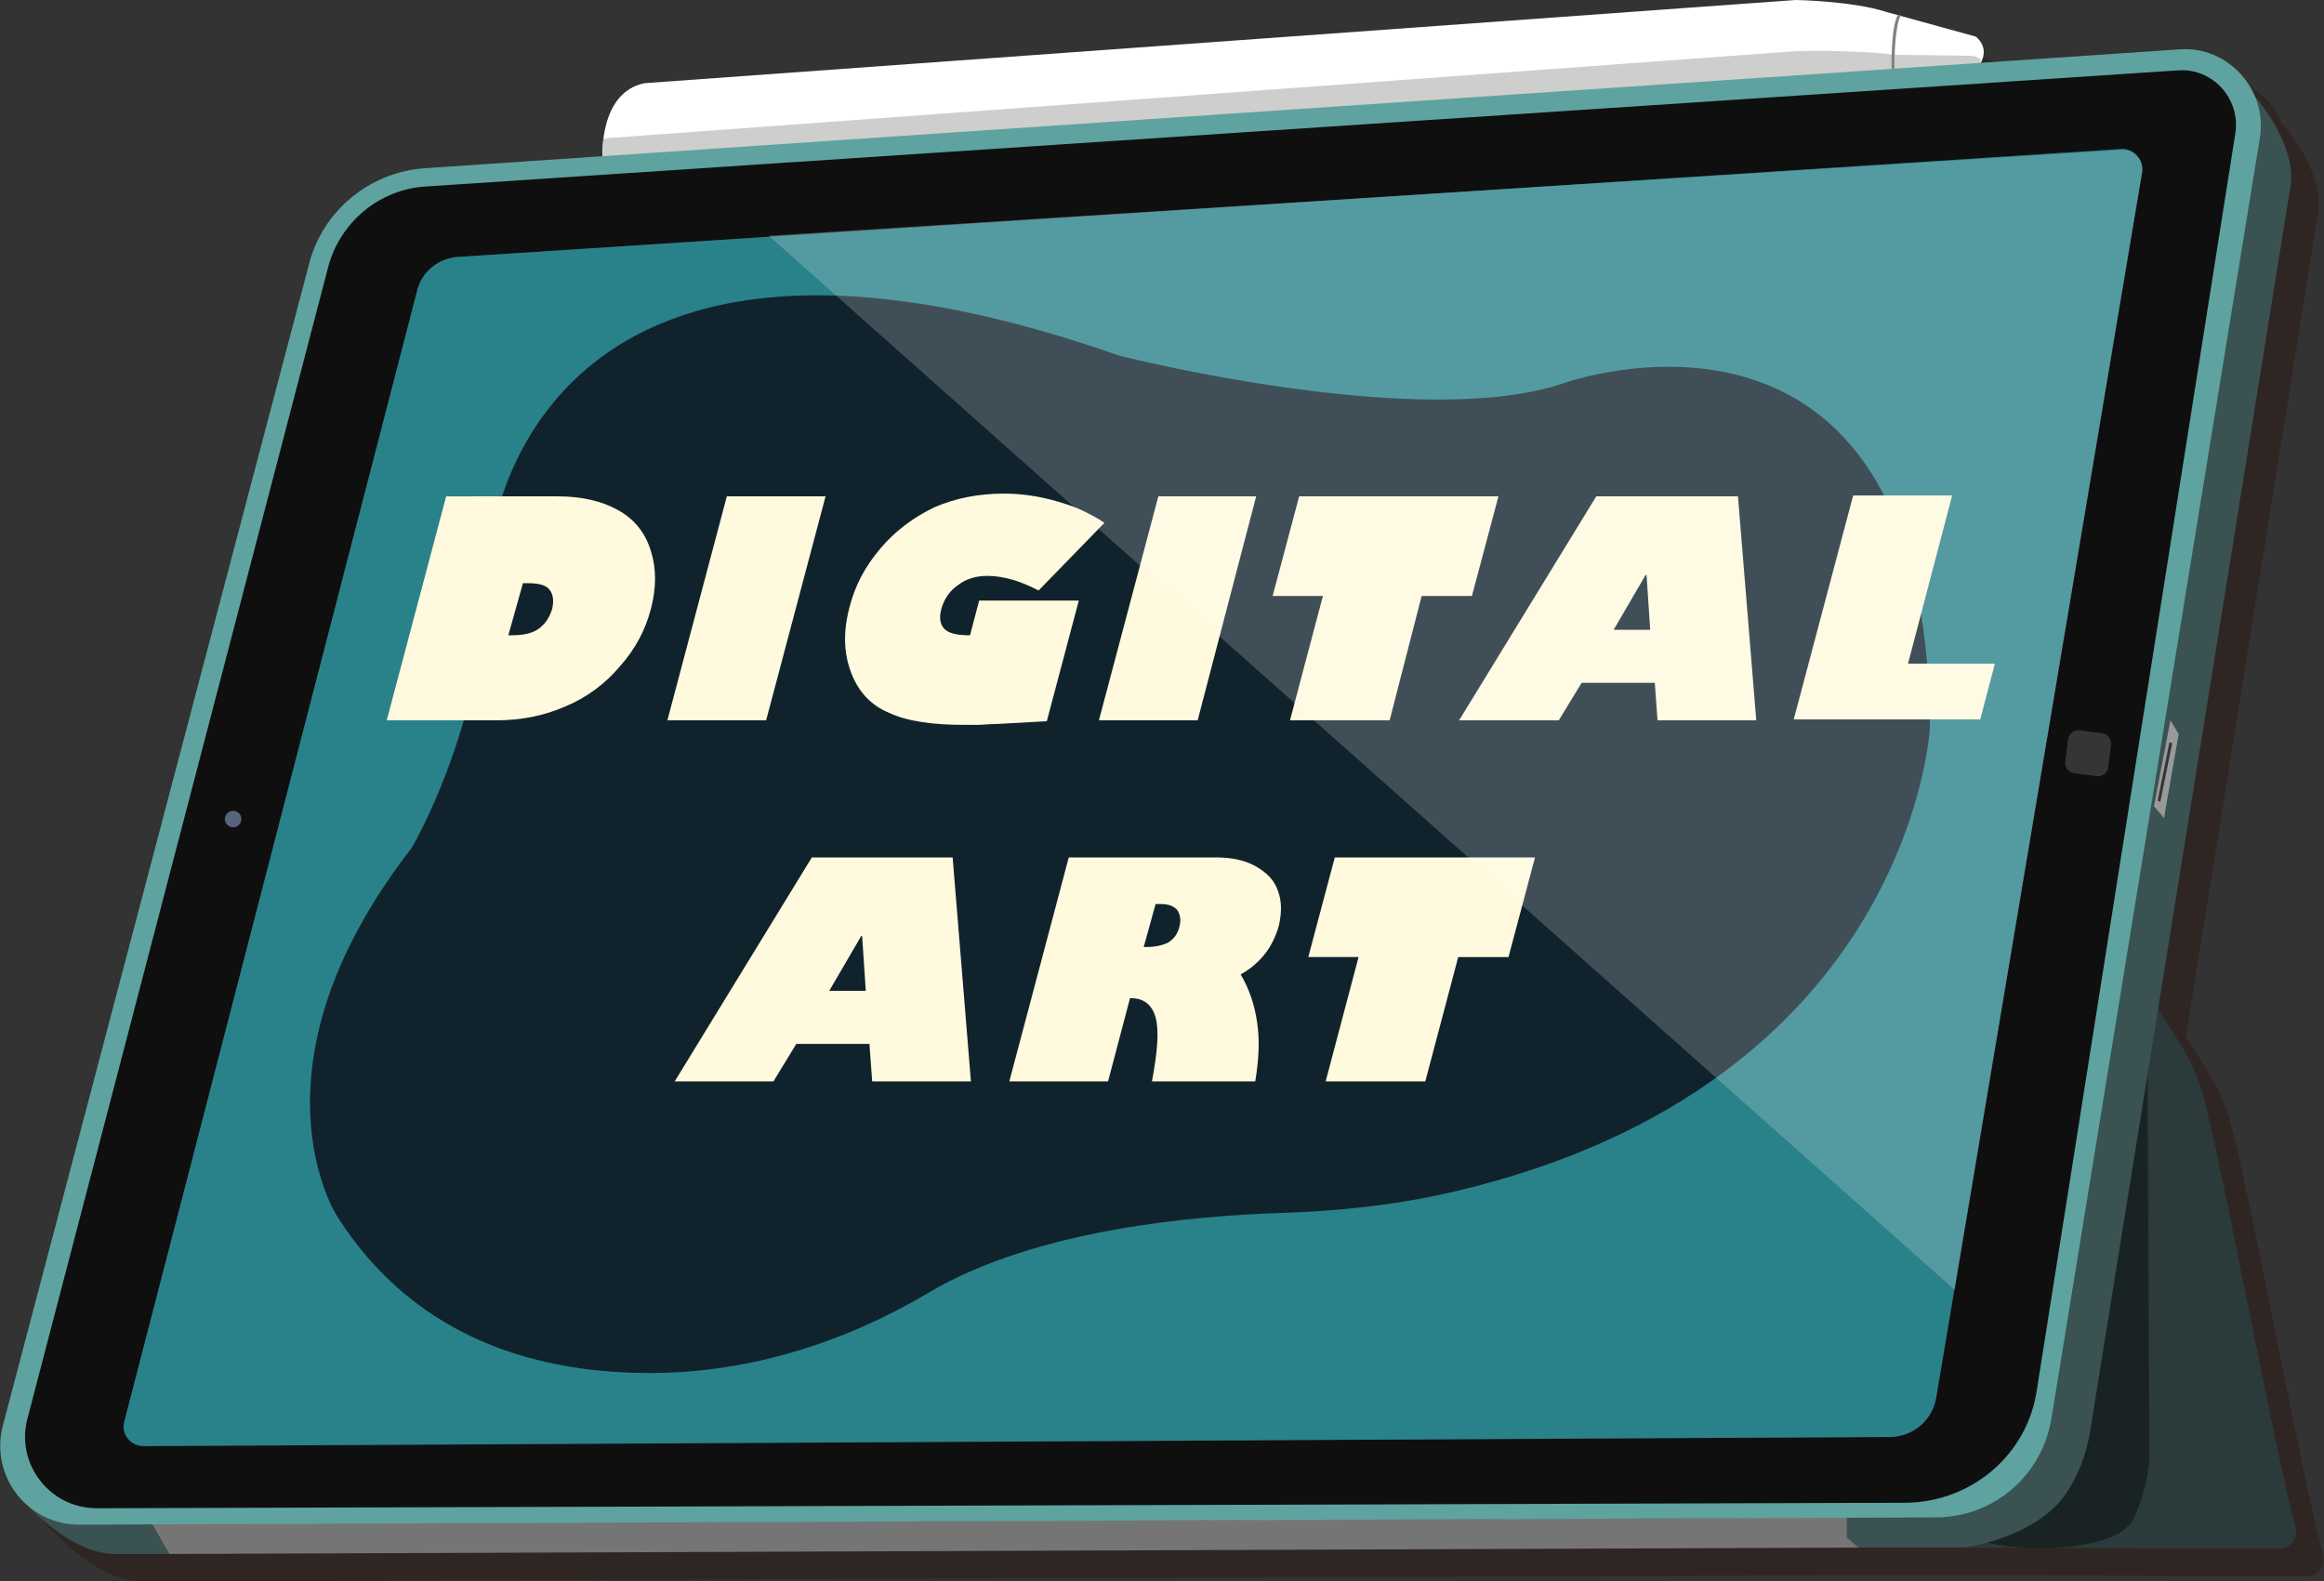 <?xml version="1.0" encoding="utf-8"?>
<!-- Generator: Adobe Illustrator 24.2.0, SVG Export Plug-In . SVG Version: 6.00 Build 0)  -->
<svg version="1.1" id="ipad" xmlns="http://www.w3.org/2000/svg" xmlns:xlink="http://www.w3.org/1999/xlink" x="0px" y="0px"
	 viewBox="0 0 254.2 173" style="enable-background:new 0 0 254.2 173;" xml:space="preserve">
<rect x="0" y="0" width="254.2" height="173" fill="#333333" stroke="none"/>
<style type="text/css">
	.st0{opacity:0.4;fill:#28130B;}
	.st1{fill:#FFFFFF;}
	.st2{fill:#CECECD;}
	.st3{fill:#818282;}
	.st4{fill:#2B3A3A;}
	.st5{fill:#1A2323;}
	.st6{fill:#767576;}
	.st7{fill:#3A5251;}
	.st8{fill:#5EA3A0;}
	.st9{fill:#99999A;}
	.st10{fill:#353535;}
	.st11{fill:#0F0F10;}
	.st12{fill:#272A2F;}
	.st13{fill:#2C2F34;}
	.st14{fill:#29828A;}
	.st15{fill:#10232D;}
	.st16{fill:#FFF9DD;}
	.st17{opacity:0.2;fill:#FFFFFF;enable-background:new    ;}
	.st18{fill:#57657B;}
</style>
<path class="st0" d="M254.1,170.1c-2.3-8.3-8.2-40.8-10.3-47.9c-0.5-1.4-1-2.8-1.8-4.1c-0.8-1.4-2.1-3.4-2.9-4.7l14.4-89.8
	c0.9-4.5-3.4-9.6-3.9-10.1c-1.3-3.2-4.5-5.4-8.2-5.1l-21.7,1.5c1-1.8-0.6-2.9-0.6-2.9l-9.8-2.7c-3.7-1.2-9.9-1.3-9.9-1.3L73.5,12.1
	c-4.6,0.9-4.6,7.1-4.6,8l-19.4,1.3c-6,0.4-11.2,4.6-12.7,10.5L3.3,159c-0.9,3.4,0.4,6.8,2.8,8.8l0,0c0,0,4.8,5.2,9.4,5.2h6l-1.9-3.2
	l-0.2,0l0.2,0l1.9,3.2l184.9-0.7h11.1l21.9,0.1h13C253.6,172.4,254.4,171.2,254.1,170.1z"/>
<path class="st1" d="M65.9,17.2c0,0-0.4-7.1,4.6-8.1L196.4,0c0,0,6.2,0.1,9.9,1.3l9.8,2.7c0,0,1.6,1.1,0.5,3L65.9,17.2z"/>
<path class="st2" d="M215.4,6.1l-8-0.1c-5.1-0.6-11-0.4-11-0.4L66.6,15.1c-0.2,0-0.4,0.1-0.6,0.1c-0.1,1.1-0.1,2-0.1,2L216.6,7
	C217,6.1,215.4,6.1,215.4,6.1L215.4,6.1z"/>
<path class="st3" d="M207.9,1.7l-0.3-0.1c-0.8,1.4-0.7,5.8-0.7,6h0.3C207.2,6.3,207.3,2.7,207.9,1.7z"/>
<path class="st4" d="M235,108.8c0,0,2.6,3.9,4,6.3c0.8,1.3,1.3,2.7,1.8,4.1c2.1,7.1,8,39.6,10.3,47.9c0.3,1.1-0.5,2.3-1.7,2.3h-13
	l-21.9-0.1L235,108.8L235,108.8z"/>
<path class="st5" d="M233.8,117.1h1.1l0.2,42.6c-0.2,2.2-0.8,4.4-1.7,6.4c-1.7,3.6-12,3.9-16.5,2.5
	C216.9,168.6,233.8,117.1,233.8,117.1z"/>
<path class="st6" d="M18.5,170l184.9-0.7V166l-186.8,0.7L18.5,170z"/>
<path class="st7" d="M3.1,164.8c0,0,4.8,5.2,9.4,5.2h6l-1.9-3.2L3.1,164.8z M246.6,10.5c0,0,4.8,5.4,3.9,10.1l-21.9,136.1
	c-0.4,2.4-1.3,4.8-2.7,6.8c-1.9,2.8-6.1,5-11.1,5.8h-11.5l-1.3-1.1V166L246.6,10.5z"/>
<path class="st8" d="M211.7,166l-203,0.8c-5.7,0-9.8-5.3-8.4-10.8L33.8,28.9c1.5-5.9,6.7-10.1,12.7-10.5l191.9-13
	c5.3-0.4,9.6,4.4,8.8,9.6l-22.8,140.1C223.4,161.4,218.1,166,211.7,166z"/>
<path class="st9" d="M237.4,78.8l0.9,1.5l-1.6,9.2l-1.1-1.3L237.4,78.8z"/>
<path class="st10" d="M237.3,81.2l0.3,0.1l-1.3,6.4l-0.3-0.1L237.3,81.2z"/>
<path id="_x3C_Path_x3E__2_" class="st11" d="M208.5,164.4L10.6,165c-5.2,0-8.9-4.9-7.6-9.8l32.9-126c1.3-4.9,5.6-8.5,10.7-8.8
	L238.2,7.7c3.8-0.3,6.9,3.1,6.3,6.9L222.8,152C221.8,159.1,215.7,164.3,208.5,164.4z"/>
<g id="ipadoff">
	<path id="screen_5_" class="st12" d="M206.7,157.2l-191,1c-1.4,0-2.5-1.3-2.1-2.7l32-123.6c0.5-2.2,2.4-3.7,4.6-3.8L232,16.3
		c1.4-0.1,2.5,1.2,2.3,2.5l-22.5,134C211.4,155.4,209.2,157.2,206.7,157.2z"/>
	<path class="st13" d="M213.8,141.1l20.5-122.2c0.2-1.4-0.9-2.6-2.3-2.5L84.1,25.8L213.8,141.1L213.8,141.1z"/>
</g>
<g id="ipadon">
	<path class="st14" d="M206.7,157.2l-191,1c-1.4,0-2.5-1.3-2.1-2.7l32-123.6c0.5-2.2,2.4-3.7,4.6-3.8L232,16.3
		c1.4-0.1,2.5,1.2,2.3,2.5l-22.5,134C211.4,155.4,209.2,157.2,206.7,157.2z"/>
	<path class="st15" d="M53.6,60.1c0,0,3.5-44.1,68.8-21.2c0,0,33,8.4,48.7,3c0,0,39.7-14.2,40,37.7c0,0-2,38.9-51.8,50.7
		c-6.3,1.5-12.8,2.2-19.3,2.4c-9,0.3-26.6,1.7-38.4,8.7c-8.9,5.3-19.2,8.7-30,8.8c-12.1,0.1-25.9-3.3-34.7-17.1
		c0,0-10.6-16.2,8.1-40.3C45,92.8,53.3,79,53.6,60.1L53.6,60.1z"/>
	<path class="st16" d="M61,54.3c2.6,0,4.8,0.5,6.6,1.5c1.8,1,3,2.5,3.6,4.5c0.6,1.9,0.6,4,0,6.3s-1.7,4.4-3.4,6.3
		c-1.6,1.9-3.6,3.4-6,4.4c-2.3,1-4.8,1.5-7.5,1.5h-12l6.5-24.5C48.8,54.3,61,54.3,61,54.3z M55.6,69.5h0.3c1.3,0,2.3-0.2,3-0.7
		s1.2-1.2,1.5-2.2c0.2-0.9,0.1-1.6-0.3-2.1s-1.2-0.7-2.3-0.7h-0.6C57.2,63.8,55.6,69.5,55.6,69.5z M90.3,54.3l-6.5,24.5H73l6.5-24.5
		C79.5,54.3,90.3,54.3,90.3,54.3z M109.8,54c2,0,4,0.3,6,0.9c1,0.3,1.9,0.6,2.7,1s1.6,0.8,2.3,1.3l-7.2,7.4c-1.9-1-3.8-1.6-5.6-1.6
		c-1.2,0-2.3,0.3-3.2,1c-0.9,0.6-1.5,1.5-1.8,2.5s-0.2,1.8,0.3,2.3s1.4,0.7,2.8,0.7l1-3.8H118l-3.5,13.2l-5.4,0.3
		c-0.9,0-1.6,0.1-2.2,0.1h-1.4c-3.5,0-6.3-0.4-8.2-1.3c-2-0.8-3.4-2.3-4.2-4.4c-0.8-2.1-0.9-4.4-0.2-7.1c0.6-2.4,1.7-4.5,3.4-6.5
		c1.6-1.9,3.6-3.4,5.9-4.5C104.5,54.5,107,54,109.8,54z M137.4,54.3L131,78.8h-10.8l6.5-24.5C126.7,54.3,137.4,54.3,137.4,54.3z
		 M163.9,54.3L161,65.2h-5.5L152,78.8h-10.9l3.6-13.6h-5.5l2.9-10.9L163.9,54.3L163.9,54.3z M190.1,54.3l2,24.5h-10.8l-0.3-4.1h-8
		l-2.5,4.1h-10.9l15-24.5C174.6,54.3,190.1,54.3,190.1,54.3z M176.5,68.9h4l-0.4-6H180L176.5,68.9z M213.5,54.3l-4.8,18.3h9.5
		l-1.6,6.1h-20.4l6.5-24.5h10.8V54.3z M104.2,93.8l2,24.5H95.4l-0.3-4.1h-8l-2.5,4.1H73.8l15-24.5H104.2z M90.7,108.4h4l-0.4-6h-0.1
		L90.7,108.4z M133,93.8c1.7,0,3.2,0.3,4.4,1s2,1.5,2.4,2.7c0.4,1.1,0.4,2.3,0.1,3.7c-0.3,1.1-0.8,2.2-1.5,3.1s-1.6,1.7-2.7,2.3
		c0.9,1.5,1.5,3.2,1.8,5.2s0.2,4.1-0.2,6.5H126c0.6-3.2,0.8-5.5,0.4-7c-0.4-1.4-1.3-2.1-2.7-2.1h-0.1l-2.4,9.1h-10.8l6.5-24.5
		C116.9,93.8,133,93.8,133,93.8z M125.1,103.6h0.3c1,0,1.8-0.2,2.4-0.5c0.6-0.4,1-0.9,1.2-1.7c0.2-0.7,0.1-1.3-0.2-1.8
		c-0.3-0.4-0.9-0.7-1.8-0.7h-0.6L125.1,103.6z M167.9,93.8l-2.9,10.9h-5.5l-3.6,13.6H145l3.6-13.6h-5.5l2.9-10.9H167.9z"/>
	<path class="st17" d="M213.8,141.1l20.5-122.2c0.2-1.4-0.9-2.6-2.3-2.5L84.1,25.8L213.8,141.1L213.8,141.1z"/>
</g>
<circle class="st18" cx="25.5" cy="89.6" r="0.9"/>
<path class="st10" d="M229.3,84.9l-2.4-0.3c-0.7-0.1-1.1-0.7-1-1.3l0.3-2.4c0.1-0.7,0.7-1.1,1.3-1l2.4,0.3c0.7,0.1,1.1,0.7,1,1.3
	l-0.3,2.4C230.6,84.5,230,85,229.3,84.9z"/>
</svg>
